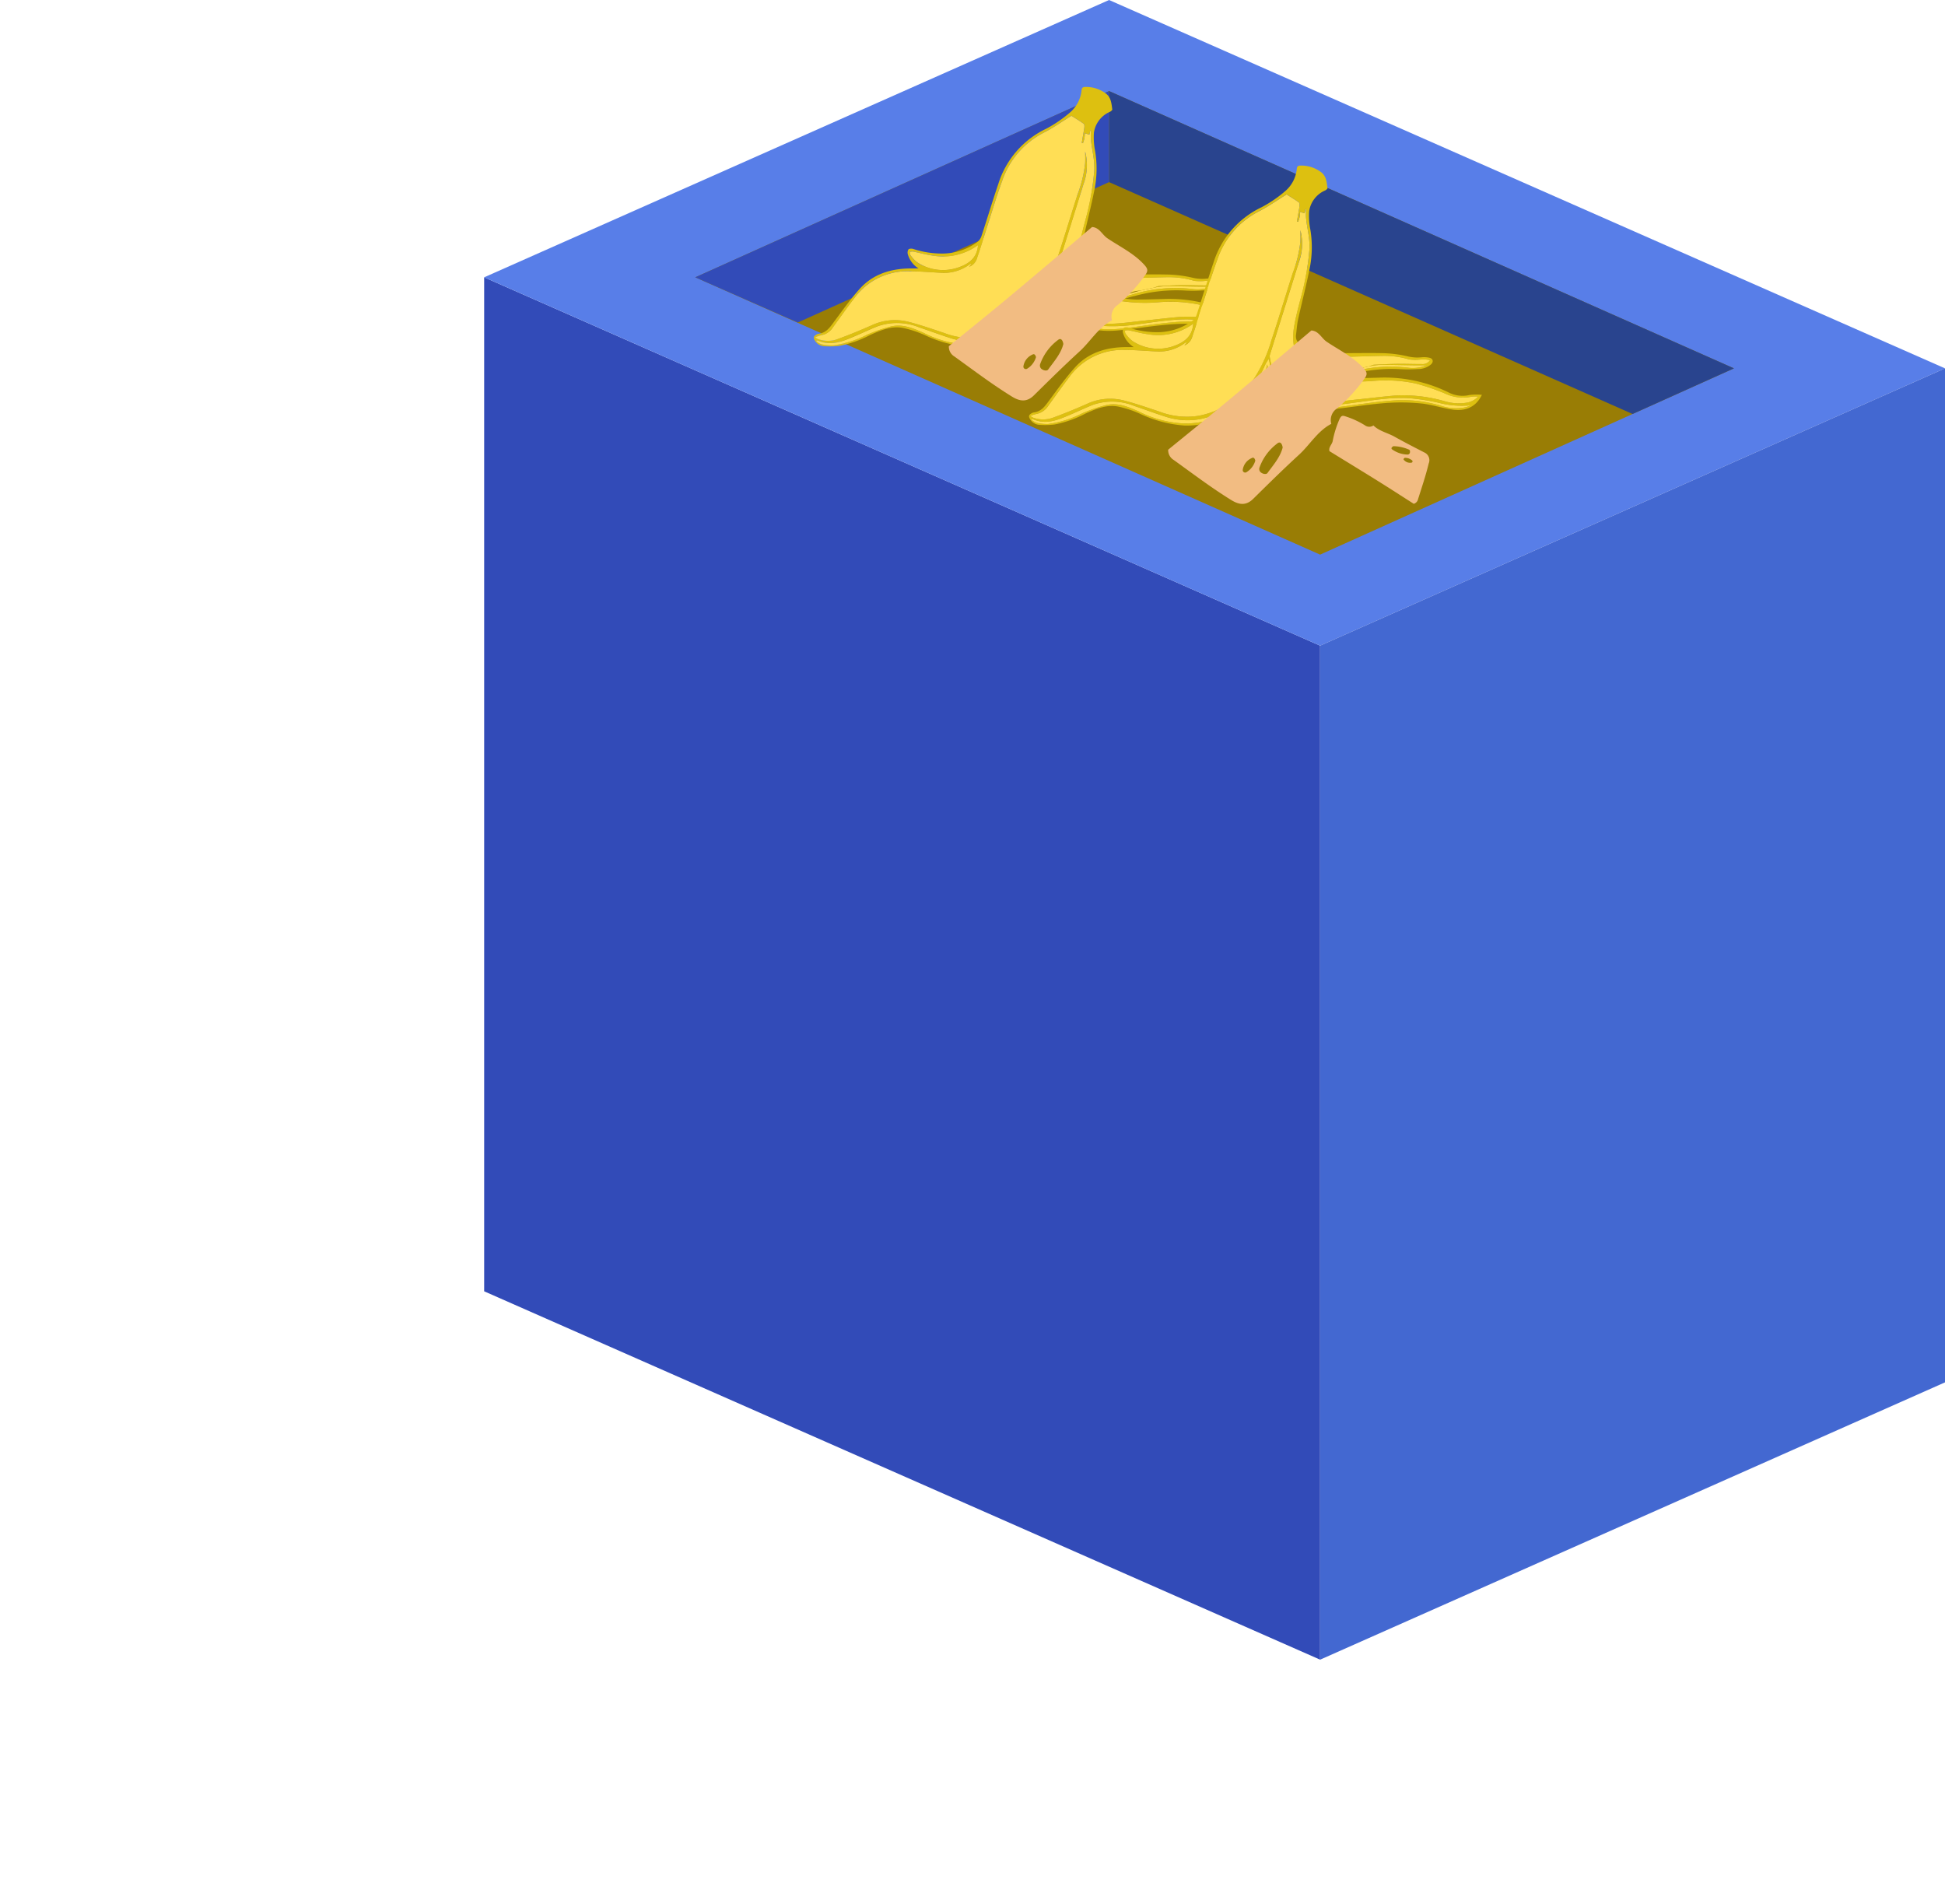 <svg xmlns="http://www.w3.org/2000/svg" width="364.761" height="357"><g data-name="Group 405"><path data-name="Path 1744" d="M90.8 242.139l156.77 69.072V121.07L90.8 52z" fill="#324bb8"/><path data-name="Path 1745" d="M90.8 52L207.991 0l156.77 69.072-117.189 52z" fill="#587ee8"/><path data-name="Path 1746" d="M130.383 52l77.609-34.924 117.189 52L247.572 104z" fill="#997d05"/><path data-name="Line 2" fill="#324bb8" d="M0 357l116.413-37.252"/><path data-name="Path 1747" d="M247.572 121.07l117.189-52v190.143l-117.189 52z" fill="#4368d1"/><path data-name="Path 1748" d="M207.991 17.074v17.074l98.175 43.48 19.014-8.556z" fill="#29448e"/><path data-name="Path 1749" d="M149.621 60.472l58.37-26.324V17.074L130.383 52z" fill="#324bb8"/><g data-name="Group 403"><path data-name="Path 1750" d="M196.909 54.823a14.321 14.321 0 01-5.685 7.27 15.3 15.3 0 01-9.393 2.959 23.367 23.367 0 01-8.168-2.106 19.853 19.853 0 00-4.389-1.467c-2.158-.387-4.157.466-6.1 1.34a20.942 20.942 0 01-5.742 2.028 14.9 14.9 0 01-3.032.053 2.138 2.138 0 01-1.606-1.1c-.335-.518-.133-.807.309-1.052a1.31 1.31 0 01.455-.167c1.317-.156 2-1.086 2.726-2.063 1.6-2.16 3.158-4.366 4.95-6.359 2.487-2.766 5.8-3.777 9.454-3.822.454-.006.908 0 1.577 0a4.586 4.586 0 01-2-2.62 1.162 1.162 0 01.1-.941c.139-.169.607-.185.882-.1a17.365 17.365 0 005.534.87 11.139 11.139 0 006.546-2.191 2.379 2.379 0 00.738-1.094c1.072-3.251 2.055-6.532 3.158-9.772a17.125 17.125 0 019.007-10.366 23.941 23.941 0 004.407-3.006 6.283 6.283 0 002.2-4.223c.061-.463.26-.575.663-.591a6.2 6.2 0 013.727 1.116c1.154.754 1.205 1.948 1.367 3.1.018.128-.251.346-.43.443a5.044 5.044 0 00-3.014 3.914 13.031 13.031 0 00.228 3.445 20 20 0 01-.14 7.331c-.639 3.194-1.464 6.35-2.164 9.533-.208.944-.251 1.924-.389 2.884a1.918 1.918 0 001.235 2.043 11.412 11.412 0 005.21 1.321c3.384.095 6.775-.033 10.16.055a22.893 22.893 0 014.453.613 7.724 7.724 0 002.513.147 4.627 4.627 0 011.447.086c.691.158.825.758.307 1.247a3.8 3.8 0 01-2.509.877 26.2 26.2 0 01-3.133.027 29.448 29.448 0 00-9.505 1 12.293 12.293 0 00-1.887.528c.734.056 1.468.161 2.2.159 1.672-.005 3.343-.058 5.015-.1a27.253 27.253 0 0113 2.715 5.753 5.753 0 004.034.535 10.665 10.665 0 012.318-.029c-1.123 2.327-3.118 3.135-5.62 2.748-1.964-.3-3.884-.951-5.853-1.144a38 38 0 00-6.593-.069c-3.233.25-6.442.8-9.671 1.115-3.343.327-6.534-.116-9.291-2.28a8.033 8.033 0 01-3.143-4.854 1.7 1.7 0 00-.257-.459l.17-.773c.149.706.22 1.235.374 1.738a8.63 8.63 0 005.143 5.423c2.938 1.3 6.009 1.107 9.095.692 2.775-.374 5.549-.8 8.338-1.024a24.875 24.875 0 019.562.912 8.9 8.9 0 004.733.292 7 7 0 00.944-.362 17.068 17.068 0 01-6.091-.487 40.8 40.8 0 00-5.413-.839c-3.558-.231-7.066.423-10.582.863a30.853 30.853 0 01-7.692.237 9.141 9.141 0 01-7.857-7.221c-.089-.421-.16-.846-.239-1.27a6.3 6.3 0 00-.82 1.39 17.255 17.255 0 01-6.193 7.44c-3.8 2.48-7.869 3.45-12.308 2.041-1.984-.63-3.936-1.361-5.909-2.025a11 11 0 00-7.748-.22c-1.573.618-3.1 1.365-4.658 2.015-1.756.73-3.523 1.471-5.5 1.043-.44-.1-.865-.261-1.3-.394l-.084.155a3.4 3.4 0 00.954.56 8.334 8.334 0 002.19.217 19.811 19.811 0 006.325-1.978A29.8 29.8 0 01167 61.241c2.22-.558 4.248.305 6.228 1.187a20.545 20.545 0 008.4 2.231 15.733 15.733 0 0013.83-7.544c.5-.757.97-1.528 1.451-2.292zm12.931.78c.158.055.33.181.471.152.607-.126 1.21-.282 1.807-.456A27.514 27.514 0 01223.7 54.2a6.859 6.859 0 003.5-.45c-.795 0-1.506.008-2.217 0-2.156-.03-4.312-.088-6.468-.087a14.815 14.815 0 00-1.92.241 2.455 2.455 0 01.69-.256c1.5-.077 3.011-.15 4.517-.169 1.484-.019 2.97.05 4.454.034a1.657 1.657 0 001.578-.712 6.04 6.04 0 00-1.472-.17 9.007 9.007 0 01-2.406.03 16.54 16.54 0 00-4.789-.68c-2.088.024-4.176.116-6.264.151-3.5.057-6.964-.091-10.034-2.28a5.686 5.686 0 001.866 3.526 7.9 7.9 0 005.105 2.222zm-56.965 7.662a4.753 4.753 0 00.546.314 5.367 5.367 0 003.755-.03c2.132-.775 4.231-1.649 6.308-2.563a10.283 10.283 0 016.8-.669c2.288.58 4.526 1.365 6.768 2.113a14.456 14.456 0 007.181.817 15.869 15.869 0 0010.053-6.221 26.458 26.458 0 003.8-8.013c1.407-4.172 2.658-8.4 4.006-12.59a23.636 23.636 0 001.412-5.791c.044-.733.007-1.472.007-2.208a10.1 10.1 0 01-.3 6.031c-1.778 5.735-3.582 11.463-5.373 17.195a1.076 1.076 0 00-.082.47 10.854 10.854 0 002.329 5.356c2.131 2.52 5.011 3.277 8.121 3.229 2.1-.032 4.2-.369 6.3-.582 2.353-.239 4.7-.542 7.059-.724a28.171 28.171 0 019.08 1.108 9.139 9.139 0 004.066.251 3.741 3.741 0 002.141-1.141 5.924 5.924 0 00-1.187.011 7.893 7.893 0 01-5.071-.608 40.936 40.936 0 00-5.52-1.872 27.269 27.269 0 00-7.962-.466 29.8 29.8 0 01-8.382-.505c-4.876-1.2-7.218-4.577-6.416-9.537.313-1.938.84-3.846 1.34-5.749a49.665 49.665 0 001.548-8.76c.159-2.024-.421-3.955-.612-5.933-.054-.567-.008-1.144-.008-1.717h-.111l-.161.755-.85-.236c-.038.4-.042.709-.1 1a7.95 7.95 0 01-.26.843l-.23-.052c.164-.95.343-1.9.481-2.851.035-.239.033-.623-.108-.725-.765-.554-1.578-1.04-2.312-1.509-1.7 1.049-3.388 2.252-5.213 3.184a15.8 15.8 0 00-7.762 9c-1.047 2.822-1.893 5.718-2.819 8.585-.627 1.94-1.2 3.9-1.872 5.822a2.483 2.483 0 01-1.5 1.73l.449-.58a1.111 1.111 0 00-.29.065 8.053 8.053 0 01-5.412 1.64c-2.016-.11-4.032-.281-6.048-.288a12.269 12.269 0 00-10.228 5.02c-1.386 1.8-2.69 3.665-4.028 5.5a3.386 3.386 0 01-2.32 1.513 5.78 5.78 0 00-1.013.368zm30.539-17.309a11.147 11.147 0 01-8.436 1.981c-1.256-.157-2.487-.516-3.733-.761a2.224 2.224 0 00-.64.066c.037.2.011.444.122.578a5.929 5.929 0 001.313 1.393 8.762 8.762 0 007.679.948c1.937-.679 3.539-1.761 3.695-4.205z" fill="#ddc010"/><path data-name="Path 1751" d="M196.909 54.823c-.481.764-.951 1.535-1.443 2.292a15.733 15.733 0 01-13.83 7.544 20.545 20.545 0 01-8.4-2.231c-1.98-.882-4.008-1.745-6.228-1.187a29.8 29.8 0 00-4.447 1.543 19.811 19.811 0 01-6.325 1.978 8.334 8.334 0 01-2.19-.217 3.4 3.4 0 01-.954-.56l.084-.155c.432.133.857.3 1.3.394 1.976.428 3.743-.313 5.5-1.043 1.562-.65 3.085-1.4 4.658-2.015a11 11 0 017.748.22c1.973.664 3.925 1.395 5.909 2.025 4.439 1.409 8.505.439 12.308-2.041a17.255 17.255 0 006.193-7.44 6.3 6.3 0 01.82-1.39c.079.424.15.849.239 1.27a9.141 9.141 0 007.857 7.221 30.853 30.853 0 007.692-.237c3.516-.44 7.024-1.094 10.582-.863a40.8 40.8 0 015.413.839 17.068 17.068 0 006.091.487 7 7 0 01-.944.362 8.9 8.9 0 01-4.733-.292 24.875 24.875 0 00-9.562-.912c-2.789.221-5.563.65-8.338 1.024-3.086.415-6.157.6-9.095-.692a8.63 8.63 0 01-5.143-5.423c-.154-.5-.225-1.032-.374-1.738l-.17.773z" fill="#ffde55"/><path data-name="Path 1752" d="M152.875 63.265a5.78 5.78 0 011.01-.365 3.386 3.386 0 002.32-1.513c1.338-1.837 2.642-3.7 4.028-5.5a12.269 12.269 0 0110.228-5.02c2.016.007 4.032.178 6.048.288a8.053 8.053 0 005.412-1.64 1.111 1.111 0 01.29-.065l-.449.58a2.483 2.483 0 001.5-1.73c.668-1.926 1.245-3.882 1.872-5.822.926-2.867 1.772-5.763 2.819-8.585a15.8 15.8 0 017.762-9c1.825-.932 3.513-2.135 5.213-3.184.734.469 1.547.955 2.312 1.509.141.1.143.486.108.725-.138.953-.317 1.9-.481 2.851l.23.052a7.95 7.95 0 00.26-.843c.059-.293.063-.6.1-1l.854.239.161-.755h.111c0 .573-.046 1.15.008 1.717.191 1.978.771 3.909.612 5.933a49.665 49.665 0 01-1.548 8.76c-.5 1.9-1.027 3.811-1.34 5.749-.8 4.96 1.54 8.341 6.416 9.537a29.8 29.8 0 008.382.505 27.269 27.269 0 017.962.466 40.936 40.936 0 015.52 1.872 7.893 7.893 0 005.071.608 5.924 5.924 0 011.187-.011 3.741 3.741 0 01-2.141 1.141 9.139 9.139 0 01-4.066-.251 28.171 28.171 0 00-9.08-1.108c-2.358.182-4.706.485-7.059.724-2.1.213-4.2.55-6.3.582-3.11.048-5.99-.709-8.121-3.229a10.854 10.854 0 01-2.329-5.356 1.076 1.076 0 01.082-.47c1.791-5.732 3.6-11.46 5.373-17.195a10.1 10.1 0 00.3-6.031c0 .736.037 1.475-.007 2.208a23.636 23.636 0 01-1.412 5.791c-1.348 4.193-2.6 8.418-4.006 12.59a26.458 26.458 0 01-3.8 8.013 15.869 15.869 0 01-10.053 6.221 14.456 14.456 0 01-7.181-.817c-2.242-.748-4.48-1.533-6.768-2.113a10.283 10.283 0 00-6.8.669c-2.077.914-4.176 1.788-6.308 2.563a5.367 5.367 0 01-3.755.03 4.753 4.753 0 01-.547-.32z" fill="#ffde55"/><path data-name="Path 1753" d="M209.84 55.6a7.9 7.9 0 01-5.107-2.223 5.686 5.686 0 01-1.866-3.526c3.07 2.189 6.532 2.337 10.034 2.28 2.088-.035 4.176-.127 6.264-.151a16.54 16.54 0 014.789.68 9.007 9.007 0 002.406-.03 6.04 6.04 0 011.472.17 1.657 1.657 0 01-1.578.712c-1.484.016-2.97-.053-4.454-.034-1.506.019-3.013.092-4.517.169a2.455 2.455 0 00-.69.256l-2.777.589a6.993 6.993 0 00-1.157.161c-.954.3-1.893.641-2.838.966z" fill="#ffde55"/><path data-name="Path 1754" d="M183.414 45.956c-.156 2.445-1.758 3.526-3.695 4.2a8.762 8.762 0 01-7.679-.948 5.929 5.929 0 01-1.313-1.393c-.111-.134-.085-.382-.122-.578a2.224 2.224 0 01.64-.066c1.246.245 2.477.6 3.733.761a11.147 11.147 0 008.436-1.976z" fill="#ffde55"/><path data-name="Path 1755" d="M213.816 54.495l2.777-.589a14.815 14.815 0 011.92-.241c2.156 0 4.312.057 6.468.087.711.01 1.422 0 2.217 0a6.859 6.859 0 01-3.5.45 27.514 27.514 0 00-11.584 1.1c-.6.174-1.2.33-1.807.456-.141.029-.313-.1-.471-.152l-.019.019z" fill="#ffde55"/></g><path data-name="Path 1756" d="M177.946 64.924c3.836-3.134 7.7-6.237 11.5-9.41 5.142-4.287 10.239-8.628 15.357-12.946 1.4.093 1.884 1.442 2.874 2.111 2.321 1.57 4.894 2.78 6.851 4.9.772.836.856 1.209.114 2.183A30.281 30.281 0 01209.6 57.2a2.576 2.576 0 00-1.055 2.874c-2.581 1.346-4 3.911-6.063 5.8-2.925 2.683-5.756 5.47-8.581 8.259-1.364 1.346-2.687 1.121-4.148.218-3.725-2.3-7.21-4.948-10.761-7.5a2.141 2.141 0 01-1.046-1.927zm21.471-.416c-.107-.727-.47-1.214-1.021-.744a9.7 9.7 0 00-3.344 4.559.829.829 0 00.442.969c.358.217.881.276 1.077 0 1.106-1.531 2.398-2.971 2.846-4.784zm-5.128 2.457c-.121-.442-.322-.688-.705-.457a2.839 2.839 0 00-1.66 2.221.459.459 0 00.693.417 3.757 3.757 0 001.672-2.181z" fill="#f2bc82"/><g data-name="Group 404"><path data-name="Path 1757" d="M237.265 69.569a14.323 14.323 0 01-5.684 7.27 15.3 15.3 0 01-9.394 2.959 23.367 23.367 0 01-8.167-2.106 19.792 19.792 0 00-4.39-1.467c-2.157-.388-4.156.465-6.1 1.339a20.886 20.886 0 01-5.742 2.028 14.819 14.819 0 01-3.03.057 2.139 2.139 0 01-1.607-1.1c-.335-.518-.133-.807.309-1.052a1.283 1.283 0 01.456-.167c1.316-.156 2-1.086 2.725-2.064 1.6-2.16 3.159-4.365 4.95-6.358 2.488-2.767 5.8-3.778 9.454-3.822.454-.006.908 0 1.578 0a4.587 4.587 0 01-2-2.62 1.164 1.164 0 01.1-.942c.14-.169.607-.184.882-.1a17.4 17.4 0 005.535.87 11.14 11.14 0 006.545-2.191 2.384 2.384 0 00.739-1.1c1.071-3.251 2.055-6.531 3.158-9.771a17.125 17.125 0 019.006-10.367A23.943 23.943 0 00241 35.863a6.282 6.282 0 002.2-4.223c.061-.464.261-.576.664-.592a6.2 6.2 0 013.726 1.117c1.154.753 1.206 1.948 1.368 3.1.018.128-.251.346-.43.443a5.04 5.04 0 00-3.014 3.913 13.08 13.08 0 00.227 3.446 20.022 20.022 0 01-.141 7.333c-.639 3.194-1.465 6.35-2.164 9.532-.208.945-.251 1.924-.389 2.885a1.917 1.917 0 001.235 2.043 11.4 11.4 0 005.209 1.32c3.385.1 6.775-.032 10.16.055a23.058 23.058 0 014.454.613 7.748 7.748 0 002.512.148 4.625 4.625 0 011.447.086c.691.157.825.758.308 1.247a3.81 3.81 0 01-2.509.877 26.205 26.205 0 01-3.133.027 29.42 29.42 0 00-9.5 1 12.262 12.262 0 00-1.887.528c.734.056 1.467.16 2.2.158 1.671 0 3.343-.057 5.014-.1a27.251 27.251 0 0113 2.715 5.76 5.76 0 004.034.535 10.667 10.667 0 012.318-.029c-1.123 2.327-3.117 3.135-5.62 2.747-1.963-.3-3.883-.95-5.852-1.143a37.905 37.905 0 00-6.593-.069c-3.233.249-6.442.8-9.671 1.115-3.343.326-6.534-.116-9.292-2.28a8.036 8.036 0 01-3.143-4.855 1.7 1.7 0 00-.256-.458l.17-.773c.149.706.219 1.235.374 1.737a8.63 8.63 0 005.142 5.424c2.939 1.3 6.01 1.106 9.1.691 2.776-.373 5.549-.8 8.338-1.024a24.872 24.872 0 019.562.913 8.921 8.921 0 004.733.292 7.016 7.016 0 00.945-.363 17.044 17.044 0 01-6.091-.486 40.514 40.514 0 00-5.414-.839c-3.557-.232-7.066.423-10.581.863a30.949 30.949 0 01-7.692.237 9.143 9.143 0 01-7.858-7.221c-.088-.422-.159-.847-.238-1.27a6.242 6.242 0 00-.821 1.39 17.254 17.254 0 01-6.193 7.44c-3.8 2.48-7.868 3.45-12.307 2.041-1.984-.63-3.936-1.362-5.91-2.026a10.994 10.994 0 00-7.747-.219c-1.574.618-3.1 1.365-4.658 2.014-1.756.73-3.523 1.472-5.5 1.044-.44-.1-.865-.261-1.3-.394l-.083.155a3.369 3.369 0 00.954.56 8.335 8.335 0 002.19.217 19.838 19.838 0 006.324-1.978 29.819 29.819 0 014.448-1.544c2.22-.557 4.247.306 6.227 1.188a20.581 20.581 0 008.4 2.231 15.735 15.735 0 0013.831-7.545c.488-.752.958-1.519 1.438-2.283zm12.932.78c.157.055.33.181.47.152a24.363 24.363 0 001.807-.456 27.482 27.482 0 0111.584-1.1 6.863 6.863 0 003.5-.451c-.795 0-1.507.009-2.218 0-2.156-.03-4.312-.088-6.468-.088a14.818 14.818 0 00-1.92.242 2.435 2.435 0 01.69-.256c1.5-.077 3.011-.15 4.517-.169 1.485-.019 2.97.05 4.454.034a1.658 1.658 0 001.578-.713 6.034 6.034 0 00-1.472-.169 9 9 0 01-2.4.029 16.58 16.58 0 00-4.79-.679c-2.088.024-4.175.116-6.263.15-3.5.058-6.965-.09-10.034-2.28a5.694 5.694 0 001.865 3.527 7.908 7.908 0 005.103 2.227zm-56.966 7.662a4.688 4.688 0 00.547.313 5.361 5.361 0 003.755-.029c2.131-.776 4.231-1.649 6.308-2.563a10.283 10.283 0 016.8-.669c2.288.58 4.526 1.364 6.767 2.112a14.46 14.46 0 007.182.818 15.875 15.875 0 0010.053-6.222 26.477 26.477 0 003.8-8.012c1.407-4.173 2.657-8.4 4-12.59a23.638 23.638 0 001.413-5.791c.044-.734.007-1.472.007-2.208a10.111 10.111 0 01-.3 6.03c-1.779 5.736-3.583 11.464-5.374 17.195a1.093 1.093 0 00-.082.47 10.87 10.87 0 002.329 5.357c2.131 2.52 5.011 3.277 8.121 3.229 2.1-.032 4.2-.37 6.3-.582 2.353-.239 4.7-.542 7.059-.724a28.172 28.172 0 019.08 1.108 9.137 9.137 0 004.066.25 3.746 3.746 0 002.141-1.14 6.014 6.014 0 00-1.187.01 7.9 7.9 0 01-5.072-.607 40.7 40.7 0 00-5.52-1.872 27.261 27.261 0 00-7.961-.466 29.8 29.8 0 01-8.382-.505c-4.877-1.2-7.218-4.578-6.417-9.537.313-1.938.84-3.846 1.341-5.749a49.754 49.754 0 001.547-8.76c.159-2.024-.421-3.955-.611-5.934-.055-.567-.009-1.144-.009-1.716h-.111l-.16.755-.854-.24c-.038.4-.042.709-.1 1a8.268 8.268 0 01-.26.843l-.231-.053c.164-.949.343-1.9.482-2.85.035-.239.032-.623-.109-.726-.764-.553-1.578-1.039-2.311-1.508-1.7 1.049-3.388 2.251-5.214 3.183a15.817 15.817 0 00-7.762 9.005c-1.046 2.822-1.892 5.718-2.818 8.584-.627 1.94-1.2 3.9-1.873 5.822a2.474 2.474 0 01-1.5 1.73l.45-.579c-.168.036-.244.03-.29.065a8.054 8.054 0 01-5.413 1.64c-2.015-.11-4.031-.281-6.047-.288a12.269 12.269 0 00-10.229 5.019c-1.386 1.8-2.689 3.666-4.028 5.5a3.387 3.387 0 01-2.32 1.513 5.7 5.7 0 00-1.003.369zm30.54-17.31a11.145 11.145 0 01-8.437 1.982c-1.256-.158-2.486-.517-3.732-.761a2.217 2.217 0 00-.64.066c.036.195.011.443.122.577a5.891 5.891 0 001.312 1.394 8.763 8.763 0 007.68.948c1.936-.679 3.539-1.76 3.695-4.207z" fill="#ddc010"/><path data-name="Path 1758" d="M237.265 69.569c-.48.764-.95 1.535-1.442 2.291a15.735 15.735 0 01-13.831 7.54 20.581 20.581 0 01-8.4-2.231c-1.98-.882-4.007-1.745-6.227-1.188a29.819 29.819 0 00-4.448 1.544 19.838 19.838 0 01-6.324 1.978 8.335 8.335 0 01-2.19-.217 3.369 3.369 0 01-.954-.56l.083-.155c.432.133.857.3 1.3.394 1.977.428 3.744-.314 5.5-1.044 1.562-.649 3.084-1.4 4.658-2.014a10.994 10.994 0 017.747.219c1.974.664 3.926 1.4 5.91 2.026 4.439 1.409 8.5.439 12.307-2.041a17.254 17.254 0 006.193-7.44 6.242 6.242 0 01.821-1.39c.079.423.15.848.238 1.27a9.143 9.143 0 007.858 7.221 30.949 30.949 0 007.692-.237c3.515-.44 7.024-1.1 10.581-.863a40.514 40.514 0 015.414.839 17.044 17.044 0 006.091.486 7.016 7.016 0 01-.945.363 8.921 8.921 0 01-4.733-.292 24.872 24.872 0 00-9.562-.913c-2.789.222-5.562.651-8.338 1.024-3.085.415-6.156.606-9.1-.691a8.63 8.63 0 01-5.142-5.424c-.155-.5-.225-1.031-.374-1.737l-.17.773z" fill="#ffde55"/><path data-name="Path 1759" d="M193.231 78.011a5.7 5.7 0 011.01-.365 3.387 3.387 0 002.32-1.513c1.339-1.837 2.642-3.7 4.028-5.5a12.269 12.269 0 0110.229-5.019c2.016.007 4.032.178 6.047.288a8.054 8.054 0 005.413-1.64c.046-.035.122-.029.29-.065l-.45.579a2.474 2.474 0 001.5-1.73c.669-1.925 1.246-3.882 1.873-5.822.926-2.866 1.772-5.762 2.818-8.584a15.817 15.817 0 017.762-9.005c1.826-.932 3.513-2.134 5.214-3.183.733.469 1.547.955 2.311 1.508.141.1.144.487.109.726-.139.953-.318 1.9-.482 2.85l.231.053a8.268 8.268 0 00.26-.843c.059-.294.063-.6.1-1l.854.24.16-.755h.111c0 .572-.046 1.149.009 1.716.19 1.979.77 3.91.611 5.934a49.754 49.754 0 01-1.547 8.76c-.5 1.9-1.028 3.811-1.341 5.749-.8 4.959 1.54 8.34 6.417 9.537a29.8 29.8 0 008.382.505 27.261 27.261 0 017.961.466 40.7 40.7 0 015.52 1.872 7.9 7.9 0 005.072.607 6.014 6.014 0 011.187-.01 3.746 3.746 0 01-2.141 1.14 9.137 9.137 0 01-4.066-.25 28.172 28.172 0 00-9.08-1.108c-2.358.182-4.706.485-7.059.724-2.1.212-4.2.55-6.3.582-3.11.048-5.99-.709-8.121-3.229a10.87 10.87 0 01-2.329-5.357 1.093 1.093 0 01.082-.47c1.791-5.731 3.6-11.459 5.374-17.195a10.111 10.111 0 00.3-6.03c0 .736.037 1.474-.007 2.208a23.638 23.638 0 01-1.413 5.791c-1.348 4.193-2.6 8.417-4 12.59a26.477 26.477 0 01-3.8 8.012 15.875 15.875 0 01-10.053 6.222 14.46 14.46 0 01-7.182-.818c-2.241-.748-4.479-1.532-6.767-2.112a10.283 10.283 0 00-6.8.669c-2.077.914-4.177 1.787-6.308 2.563a5.361 5.361 0 01-3.755.029 4.688 4.688 0 01-.554-.317z" fill="#ffde55"/><path data-name="Path 1760" d="M250.2 70.349a7.908 7.908 0 01-5.108-2.223 5.694 5.694 0 01-1.865-3.527c3.069 2.19 6.531 2.338 10.034 2.28 2.088-.034 4.175-.126 6.263-.15a16.58 16.58 0 014.79.679 9 9 0 002.4-.029 6.034 6.034 0 011.472.169 1.658 1.658 0 01-1.578.713c-1.484.016-2.969-.053-4.454-.034-1.506.019-3.012.092-4.517.169a2.435 2.435 0 00-.69.256l-2.777.588a7.1 7.1 0 00-1.156.162c-.955.295-1.893.641-2.838.966z" fill="#ffde55"/><path data-name="Path 1761" d="M223.771 60.7c-.156 2.446-1.759 3.527-3.695 4.206a8.763 8.763 0 01-7.68-.948 5.891 5.891 0 01-1.312-1.394c-.111-.134-.086-.382-.122-.577a2.217 2.217 0 01.64-.066c1.246.244 2.476.6 3.732.761a11.145 11.145 0 008.437-1.982z" fill="#ffde55"/><path data-name="Path 1762" d="M254.172 69.24l2.777-.588a14.818 14.818 0 011.92-.242c2.156 0 4.312.058 6.468.088.711.01 1.423 0 2.218 0a6.863 6.863 0 01-3.5.451 27.482 27.482 0 00-11.584 1.1c-.6.173-1.2.329-1.807.456-.14.029-.313-.1-.47-.152l-.019.019z" fill="#ffde55"/></g><path data-name="Path 1763" d="M219.078 84.327c3.836-3.135 7.7-6.238 11.5-9.411 5.141-4.287 10.239-8.628 15.356-12.946 1.4.094 1.884 1.442 2.874 2.111 2.321 1.57 4.894 2.78 6.852 4.9.772.836.855 1.209.113 2.183a30.239 30.239 0 01-5.045 5.438 2.576 2.576 0 00-1.056 2.874c-2.581 1.346-4 3.911-6.063 5.8-2.924 2.683-5.755 5.47-8.58 8.259-1.364 1.346-2.687 1.121-4.148.218-3.726-2.3-7.21-4.948-10.761-7.5a2.141 2.141 0 01-1.042-1.926zm21.471-.417c-.107-.727-.469-1.214-1.02-.744a9.686 9.686 0 00-3.344 4.56.827.827 0 00.441.968c.359.217.881.276 1.078 0 1.105-1.531 2.396-2.971 2.845-4.784zm-5.127 2.457c-.121-.441-.323-.688-.705-.457a2.839 2.839 0 00-1.66 2.221.458.458 0 00.692.417 3.755 3.755 0 001.673-2.181z" fill="#f2bc82"/><path data-name="Path 1764" d="M265.129 94.47c-2.228-1.42-4.444-2.859-6.686-4.256-3.03-1.889-6.08-3.746-9.121-5.618-.186-.723.416-1.195.59-1.808a19.208 19.208 0 011.337-4.288c.294-.531.469-.635 1.086-.422a16.157 16.157 0 013.6 1.648 1.373 1.373 0 001.632.055c1.113 1.083 2.648 1.373 3.952 2.1 1.847 1.033 3.731 2 5.615 2.968a1.586 1.586 0 01.8 2.064c-.545 2.272-1.3 4.478-2 6.7a1.141 1.141 0 01-.805.857zm-3.794-10.807c-.351.176-.537.441-.207.641a5.172 5.172 0 002.868.933.442.442 0 00.417-.385c.05-.218-.007-.492-.178-.546a7.876 7.876 0 00-2.9-.643zm2.1 2.188c-.2.135-.294.278-.114.433a1.513 1.513 0 001.4.47.244.244 0 00.1-.42 2 2 0 00-1.386-.483z" fill="#f2bc82"/></g></svg>
